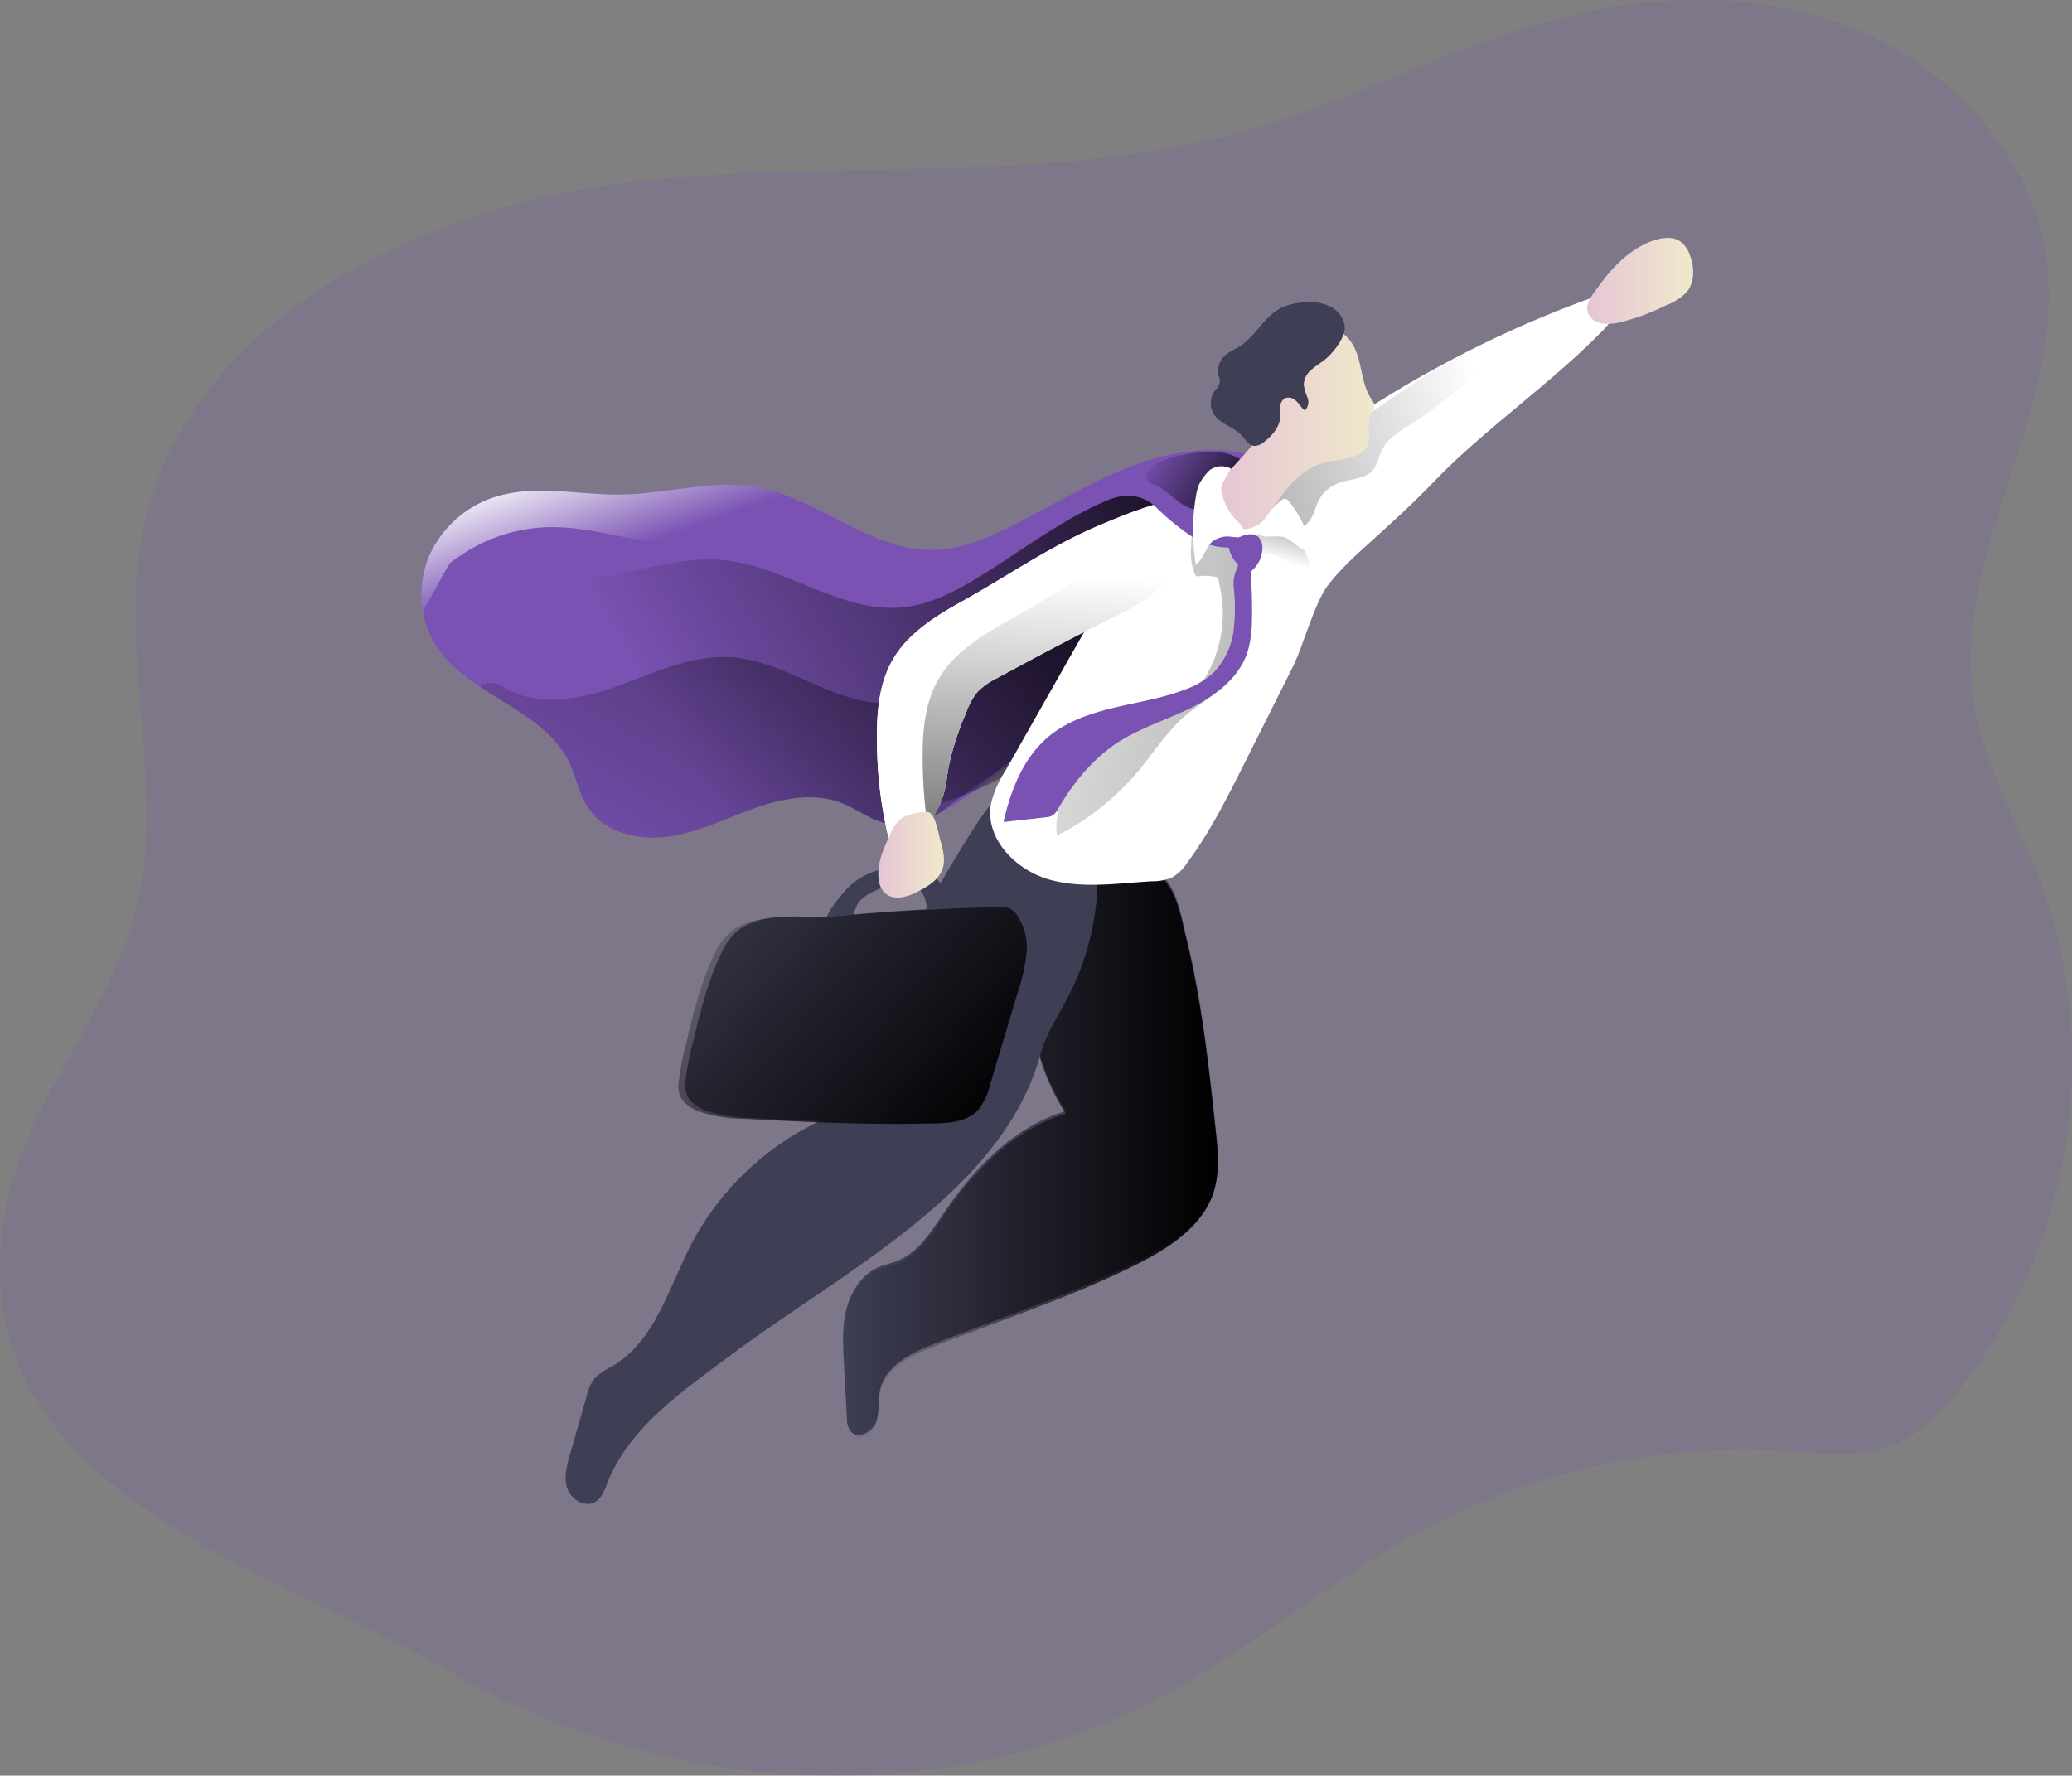 <svg id="Layer_1" data-name="Layer 1" xmlns="http://www.w3.org/2000/svg" xmlns:xlink="http://www.w3.org/1999/xlink" viewBox="0 0 441.75 378.59"><rect x="0" y="0" width="441.75" height="378.59" fill="#808080" stroke="none"/><defs><linearGradient id="linear-gradient" x1="209.16" y1="248.53" x2="289.06" y2="248.53" gradientUnits="userSpaceOnUse"><stop offset="0" stop-opacity="0"/><stop offset="0.99"/></linearGradient><linearGradient id="linear-gradient-2" x1="171.7" y1="157.71" x2="301.38" y2="79.9" xlink:href="#linear-gradient"/><linearGradient id="linear-gradient-3" x1="166.45" y1="202.92" x2="268.04" y2="27.82" xlink:href="#linear-gradient"/><linearGradient id="linear-gradient-4" x1="346.22" y1="90.69" x2="174.75" y2="138.24" xlink:href="#linear-gradient"/><linearGradient id="linear-gradient-5" x1="302.51" y1="123.4" x2="307.15" y2="104.27" gradientUnits="userSpaceOnUse"><stop offset="0" stop-opacity="0"/><stop offset="0.72" stop-opacity="0.51"/><stop offset="0.99"/></linearGradient><linearGradient id="linear-gradient-6" x1="212.37" y1="134.32" x2="525.52" y2="193.35" xlink:href="#linear-gradient"/><linearGradient id="linear-gradient-7" x1="367.81" y1="63.36" x2="390.42" y2="63.36" gradientUnits="userSpaceOnUse"><stop offset="0" stop-color="#e5c5d5"/><stop offset="0.42" stop-color="#ead4d1"/><stop offset="1" stop-color="#f0e9cb"/></linearGradient><linearGradient id="linear-gradient-8" x1="275.17" y1="98.31" x2="298.8" y2="113.2" xlink:href="#linear-gradient"/><linearGradient id="linear-gradient-9" x1="254.58" y1="126.27" x2="250.94" y2="232.66" xlink:href="#linear-gradient"/><linearGradient id="linear-gradient-10" x1="216.67" y1="185.72" x2="230.66" y2="185.72" xlink:href="#linear-gradient-7"/><linearGradient id="linear-gradient-11" x1="174.04" y1="185.63" x2="240.71" y2="245.2" xlink:href="#linear-gradient"/><linearGradient id="linear-gradient-12" x1="288.83" y1="94.84" x2="322.49" y2="94.84" xlink:href="#linear-gradient-7"/><linearGradient id="linear-gradient-13" x1="164.32" y1="121.14" x2="155.99" y2="97.78" gradientUnits="userSpaceOnUse"><stop offset="0.02" stop-color="#fff" stop-opacity="0"/><stop offset="1" stop-color="#fff"/></linearGradient></defs><title>Hero of Employe</title><path d="M279.31,364c18.63-10.28,35-24.37,53.71-34.41a144.66,144.66,0,0,1,77.3-16.7c7.45.49,15.2,1.52,22.19-1.12,6.27-2.38,11.12-7.45,15.25-12.73,23.42-29.89,29.92-72.21,16.55-107.76-4.84-12.88-12.12-25-14.15-38.66-4.67-31.36,19.45-61.47,15.68-92.95C463.24,38,447,19.43,427.08,10.59S384.1,1.8,363,7.1c-23.05,5.77-44.24,17.42-67.08,24-43.21,12.38-89.44,5.85-134,11.48S68.72,72.7,59.9,116.78c-5.33,26.62,5.2,54.8-1.58,81.09-5.71,22.11-23,40.08-27.5,62.48-12,60.18,55.83,77.08,94.08,99.28C171.69,386.78,231.25,390.53,279.31,364Z" transform="translate(-29.42 -3.47)" fill="#7952b3" opacity="0.18" style="isolation:isolate"/><path d="M288.59,244c.47,4.33.92,8.81-.38,13-2.3,7.36-9.45,12-16.33,15.46C258,279.44,243,284.29,228.53,290c-4.86,1.93-10.3,4.65-11.46,9.74-.52,2.28-.07,4.73-.88,6.91s-3.9,3.78-5.42,2a4.64,4.64,0,0,1-.8-2.84l-.63-11.64c-.21-3.89-.42-7.86.56-11.64s3.33-7.4,6.92-8.92c1.21-.5,2.51-.76,3.74-1.24,4.56-1.77,7.35-6.27,10.1-10.33,6.47-9.53,15-18.42,26-21.66a46.13,46.13,0,0,1-6.06-36.35c1.61-6.26,4.87-12.49,10.48-15.7a14,14,0,0,1,14.16.17c5,3.23,5.73,9.07,7.05,14.47C285.62,216.44,287.11,230.24,288.59,244Z" transform="translate(-29.42 -3.47)" fill="#3e3e54"/><path d="M288.59,244.52c.47,4.34.92,8.81-.38,13-2.3,7.36-9.45,12-16.33,15.47C258,280,243,284.83,228.53,290.57c-4.86,1.92-10.3,4.64-11.46,9.74-.52,2.27-.07,4.73-.88,6.91s-3.9,3.77-5.42,2a4.64,4.64,0,0,1-.8-2.84l-.63-11.64c-.21-3.9-.42-7.86.56-11.64s3.33-7.4,6.92-8.92c1.21-.51,2.51-.76,3.74-1.24,4.56-1.78,7.35-6.28,10.1-10.33,6.47-9.53,15-18.42,26-21.66a46.16,46.16,0,0,1-6.06-36.36c1.61-6.26,4.87-12.48,10.48-15.69a14,14,0,0,1,14.16.17c5,3.23,5.73,9.07,7.05,14.47C285.62,217,287.11,230.79,288.59,244.52Z" transform="translate(-29.42 -3.47)" fill="url(#linear-gradient)"/><path d="M263.44,190.1a56.19,56.19,0,0,1-6.22,25.73c-2.13,4.13-4.79,8.07-6,12.53-8.23,29.45-41.62,45.8-66.54,64.43-10.12,7.56-21.23,15.24-25.76,26.84-.61,1.58-1.23,3.36-2.77,4.15-2.21,1.12-5-.71-5.79-3s-.1-4.79.57-7.13l3.56-12.47a9.73,9.73,0,0,1,1.78-3.92,13.93,13.93,0,0,1,3.59-2.43c9.18-5.34,12.07-16.61,16.85-25.89a59.81,59.81,0,0,1,24.41-24.87c2.76-1.51,5.72-2.86,7.84-5.15s3.3-5.6,4.35-8.67a319.08,319.08,0,0,1,12.09-30.12c1.81-3.93,12.27-22,15.33-25.15C248.58,166.93,255.84,181.81,263.44,190.1Z" transform="translate(-29.42 -3.47)" fill="#3e3e54"/><path d="M301.45,113.7c0,1.27-.09,2.58-.09,3.9,0,4.23-.4,8.89-3.4,11.87-2.29,2.27-5.61,3.06-8.67,4.06-22.16,7.24-36.32,28.63-55.94,41.21-4.16,2.66-9,5-13.81,4.45a11.22,11.22,0,0,1-1.73-.32c-3.16-.82-5.81-2.93-8.83-4.14-6-2.39-12.75-1.06-18.79,1.1s-11.89,5.1-18.25,6-13.62-.8-17.17-6.15c-1.92-2.92-2.5-6.51-4-9.66-5.48-11.37-21.24-14.16-28.2-24.62-.12-.18-.25-.37-.36-.56a19,19,0,0,1-2.28-5.44,14.17,14.17,0,0,1-.34-1.57,21.11,21.11,0,0,1,1.15-11.31l.18-.47A23,23,0,0,1,135,109.41c8.69-2.73,18.07-.33,27.18-.5,9.54-.18,19.09-3.21,28.48-1.57,7.32,1.27,14,5.29,20.7,8.59,5.57,2.73,11.2,5,17.34,4.8,5.46-.15,10.67-2.27,15.58-4.69,9-4.42,17.55-9.94,27-13.42,7.07-2.61,14.92-4,22.41-2.67C301.63,101.41,301.64,107,301.45,113.7Z" transform="translate(-29.42 -3.47)" fill="#7952b3"/><path d="M287.76,123.91c-2.09,2.46-5.32,3.55-8.29,4.81-13.27,5.65-16.25,22.61-26.13,33.38-6.09,6.63-25.73,14.64-26,12.5-.41-2.95-5,3.54-7.77,4.59a11.22,11.22,0,0,1-1.73-.32c-3.16-.82-5.81-2.93-8.83-4.14-6-2.39-12.75-1.06-18.79,1.1s-11.89,5.1-18.25,6-13.62-.8-17.17-6.15c-1.92-2.92-2.5-6.51-4-9.66-3.64-7.57-11.84-11.33-19-16.09a31.56,31.56,0,0,1-9.23-8.53c-.12-.18-.25-.37-.36-.56a19,19,0,0,1-2.28-5.44,23,23,0,0,1,8.12-5.65c8.42-3.49,18-1.91,27-2.88,9.49-1,18.74-4.84,28.24-4,13.52,1.16,25.58,11.6,39,10.05,5.44-.63,10.44-3.2,15.12-6,8.61-5.18,16.62-11.42,25.71-15.71,6.81-3.2,14.51-5.3,22.1-4.59a11,11,0,0,1,4.59,1.34c.08,1.26.13,2.57.25,3.88C290.49,116,290.49,120.68,287.76,123.91Z" transform="translate(-29.42 -3.47)" fill="url(#linear-gradient-2)"/><path d="M261,152.72c-6.09,6.63-23.84,18.35-30.88,23.77-2.36,1.83-7.79,1.65-10.57,2.7a11.22,11.22,0,0,1-1.73-.32c-3.16-.82-5.81-2.93-8.83-4.14-6-2.39-12.75-1.06-18.79,1.1s-11.89,5.1-18.25,6-13.62-.8-17.17-6.15c-1.92-2.92-2.5-6.51-4-9.66-3.64-7.57-11.84-11.33-19-16.09a3.92,3.92,0,0,1,4.25-.38c7.06,4.82,16.61,3.22,24.66.35s16.09-6.86,24.61-6.3c9.6.62,17.9,6.94,27.29,9.12a32.6,32.6,0,0,0,20.5-2c3.51-1.56,19.06-16.39,22.16-14.13,1.14.83,13-6.28,13.39-4.92C268.94,132.72,261,151.66,261,152.72Z" transform="translate(-29.42 -3.47)" fill="url(#linear-gradient-3)"/><path d="M372.94,65.51a4.35,4.35,0,0,1,.8,4.74,12.93,12.93,0,0,1-3,4.08C360.33,85,346.2,94.81,335.81,105.47c-5.44,5.59-6.68,6.67-12.44,11.94-3.77,3.45-7.69,6.79-10.82,10.83-2.85,3.7-5.41,13.26-7.51,17.43l-10.53,21c-3.6,7.16-7.22,14.36-12,20.79a9.5,9.5,0,0,1-3.31,3.15,10.78,10.78,0,0,1-4.16.76c-7.36.42-14.9,1.64-22-.39s-13.59-8.69-12.37-16a22,22,0,0,1,3-7l12.73-22.45c3.84-6.76,7.67-13.52,11.64-20.21,3.11-5.23,6.39-10.52,11.08-14.4,4.14-3.43,9.15-5.58,14.09-7.69,10.47-4.48,21-8.45,30.68-14.45A240.85,240.85,0,0,1,354.6,72.62Q363.62,68.69,372.94,65.51Z" transform="translate(-29.42 -3.47)" fill="#fff"/><path d="M321.81,104.05c1.3-1.23,1.51-3.19,2.32-4.78,1.15-2.26,3.44-3.65,5.58-5A101.25,101.25,0,0,0,352,74.85c-9.23,2.35-17.32,7.78-25.2,13.12l-13.15,8.9c-5.22,3.54-10.52,7.14-14.54,12a2.72,2.72,0,0,0-.69,1.28c-.17,1.21,1.14,2,2.11,2.76,4.12,3.21,7.17,5.12,9.26-.84.87-2.49,1.81-4,4.28-5.28S319.84,105.91,321.81,104.05Z" transform="translate(-29.42 -3.47)" fill="url(#linear-gradient-4)"/><path d="M301,121.8a14.85,14.85,0,0,1,3.71,1.92,8.58,8.58,0,0,0,1.74,1,2.49,2.49,0,0,0,1.95,0,.72.72,0,0,0,.31-.29.81.81,0,0,0,0-.55,40.47,40.47,0,0,0-3-6.84,2.48,2.48,0,0,0-.54-.73,2.41,2.41,0,0,0-1.26-.4A15.14,15.14,0,0,0,300,116a3.6,3.6,0,0,0-2,.89,3.41,3.41,0,0,0-.77,1.64,7.57,7.57,0,0,0-.21,3.17c.62,0,1.29-.27,1.95-.27A7.36,7.36,0,0,1,301,121.8Z" transform="translate(-29.42 -3.47)" fill="url(#linear-gradient-5)"/><path d="M284.94,112a20.81,20.81,0,0,0-1.55,8,12.39,12.39,0,0,0,.77,5.9.83.83,0,0,0,.27.37,1,1,0,0,0,.67.06,10.07,10.07,0,0,1,3.75.2.42.42,0,0,1,.22.11.44.44,0,0,1,.11.25l.46,2.38c1.76,9-1.39,19.18-8.72,24.71a42.15,42.15,0,0,1-7.89,4.17c-4.82,2.23-9.54,5-13.09,8.91s-5.85,9.3-5.18,14.58a55.25,55.25,0,0,0,17.39-13.83c3.41-4.09,6.27-8.72,10.38-12.1,2.43-2,5.27-3.53,7.36-5.89,4-4.5,4.49-11,4.79-17,.41-8.4.23-18.17-6.36-23.38C287.65,109.85,285.3,111.23,284.94,112Z" transform="translate(-29.42 -3.47)" fill="url(#linear-gradient-6)"/><path d="M382.1,54.7c1.84-.6,4-.84,5.58.27a6.05,6.05,0,0,1,2,2.83c1,2.58,1.12,5.77-.64,7.92a11.1,11.1,0,0,1-4.22,2.76,49.65,49.65,0,0,1-10.22,3.78c-2.14.46-5.4.57-6.53-1.82-1-2.12,1.12-4.46,2.28-6.07C373.36,60.23,377.13,56.35,382.1,54.7Z" transform="translate(-29.42 -3.47)" fill="url(#linear-gradient-7)"/><path d="M234.72,131.59c-5.75,3.2-11.64,6.81-14.94,12.49-3.08,5.3-3.49,11.72-3.38,17.85A88.86,88.86,0,0,0,218.83,182c.18.73.48,1.56,1.19,1.79a2.18,2.18,0,0,0,1.54-.29,17.48,17.48,0,0,0,9.21-11.34c.43-1.75.59-3.55.91-5.31a58.65,58.65,0,0,1,3.69-11.36,15.13,15.13,0,0,1,2.48-4.55,14.65,14.65,0,0,1,4.07-2.86q12.45-6.81,25.14-13.2a44.8,44.8,0,0,0,8.87-5.35,14.5,14.5,0,0,0,5.32-8.66c.51-3.39,3.07-11-1.31-10.72s-13.36,4.1-17.31,5.82C252.85,120.27,244,126.4,234.72,131.59Z" transform="translate(-29.42 -3.47)" fill="#fff"/><path d="M282.15,116.26c-.29,1.71-.73,3.45-.9,4.66a14.54,14.54,0,0,1-5.32,8.65,44.8,44.8,0,0,1-8.87,5.35q-12.67,6.39-25.14,13.2a14.8,14.8,0,0,0-4.07,2.86,14.59,14.59,0,0,0-2.48,4.55,58.88,58.88,0,0,0-3.69,11.36c-.32,1.76-.48,3.56-.92,5.31a17.61,17.61,0,0,1-9.2,11.34,2.11,2.11,0,0,1-1.54.28c-.71-.22-1-1.06-1.18-1.78a88.94,88.94,0,0,1-2.44-20.11c-.12-6.14.3-12.54,3.38-17.85,3.31-5.69,9.2-9.3,14.93-12.49,9.32-5.19,18.14-11.32,27.92-15.58,4-1.71,13-5.51,17.31-5.83C282.77,110,282.71,113.1,282.15,116.26Z" transform="translate(-29.42 -3.47)" fill="#fff"/><path d="M275.77,111.51a52.4,52.4,0,0,0,7.48,6.17,14.52,14.52,0,0,0,9.19,2.51c.57-.07,1.25-.27,1.39-.83s-.4-1.09-.86-1.46c-2.5-2-4.53-4.93-4.55-8.14,0-1.54.41-3.19-.35-4.53-1-1.67-3.24-1.93-5.17-1.84a37,37,0,0,0-5.75.72c-1.6.33-14.5,6.06-12.88,6.46C264.54,110.64,270.76,106.88,275.77,111.51Z" transform="translate(-29.42 -3.47)" fill="#7952b3"/><path d="M276.25,107.19a6.54,6.54,0,0,1-1.75-.88,1.73,1.73,0,0,1-.7-1.71,2.07,2.07,0,0,1,.57-.91c1.92-2,4.8-2.77,7.54-3.29,3.95-.75,8.3-1.15,11.76.89.44.26.91.67.83,1.18a1.3,1.3,0,0,1-.47.71c-1.45,1.36-3.18,2.34-4.7,3.61s-2.21,3.33-3.66,4.6C282.94,113.78,278.94,108.28,276.25,107.19Z" transform="translate(-29.42 -3.47)" fill="url(#linear-gradient-8)"/><path d="M282.15,116.26c-.29,1.71-.73,3.45-.9,4.66a14.54,14.54,0,0,1-5.32,8.65,44.8,44.8,0,0,1-8.87,5.35q-12.67,6.39-25.14,13.2a14.8,14.8,0,0,0-4.07,2.86,14.59,14.59,0,0,0-2.48,4.55,58.88,58.88,0,0,0-3.69,11.36c-.32,1.76-.48,3.56-.92,5.31a17.13,17.13,0,0,1-3.62,7,98.7,98.7,0,0,1-1-13.09c-.11-6.13.3-12.55,3.38-17.85,3.3-5.68,9.19-9.29,14.94-12.5,9.32-5.18,18.13-11.31,27.91-15.56C274.58,119.19,278.44,117.55,282.15,116.26Z" transform="translate(-29.42 -3.47)" fill="url(#linear-gradient-9)"/><path d="M208.9,194.22a14.88,14.88,0,0,1,11.47-5.74,13.18,13.18,0,0,1,6.09.57,8.14,8.14,0,0,1,5,7.49,4.88,4.88,0,0,1-1,3.06,2.79,2.79,0,0,1-2.92,1,1,1,0,0,1-.69-.62,1.11,1.11,0,0,1,0-.54,8.23,8.23,0,0,0-.31-4.59,4.84,4.84,0,0,0-3.35-3,12.69,12.69,0,0,0-4.11.35c-2,.61-5.43,2-6.6,3.69s-1.26,4.57-3.05,5.84c-1.21.85-3.15,1.43-4-.42S207.74,195.53,208.9,194.22Z" transform="translate(-29.42 -3.47)" fill="#3e3e54"/><path d="M308.82,119.57c.1.44.14,1-.22,1.25a1.07,1.07,0,0,1-1.08,0c-1.68-.77-2.86-2.52-4.67-2.91a20.6,20.6,0,0,0-3.33,0c-1.11-.06-2.38-.74-2.41-1.85,0-.87.7-1.55,1.36-2.12,1.18-1,2.26-2.13,3.4-3.18,1.42-1.3,1.69-1.34,2.87.26A24.25,24.25,0,0,1,308.82,119.57Z" transform="translate(-29.42 -3.47)" fill="#fff"/><path d="M291.8,118.87a.9.9,0,0,0-.4.29.79.79,0,0,0-.08.46,6.4,6.4,0,0,0,1.36,3.42c.73,1,1.59,1.92,2.26,3a6.45,6.45,0,0,0,3.62-5.53,3.35,3.35,0,0,0-.78-2.47C296.26,116.44,293.33,118.13,291.8,118.87Z" transform="translate(-29.42 -3.47)" fill="#7952b3"/><path d="M292.48,137.38a15.88,15.88,0,0,1-4.2,9.37,17.72,17.72,0,0,1-6.33,3.78c-4.83,1.85-10,2.63-15,3.83s-10.1,2.89-14.06,6.23c-5.31,4.49-8,11.38-9.52,18.15l8.91-1a3.8,3.8,0,0,0,1.52-.39,3.87,3.87,0,0,0,1.23-1.48c3.19-5.45,7.27-10.51,12.55-14,4.89-3.2,10.59-4.91,15.82-7.5s10.31-6.48,12.05-12.06a24.06,24.06,0,0,0,.88-6.55c.08-2.93,0-5.87-.17-8.8a13.05,13.05,0,0,0-1.36-5.8c-1.18,2.52-2.63,4.64-2.36,7.44A40.35,40.35,0,0,1,292.48,137.38Z" transform="translate(-29.42 -3.47)" fill="#7952b3"/><path d="M222,177.7a7.57,7.57,0,0,0-2.77,3.64c-1.47,3.11-3,6.48-2.44,9.88a4.8,4.8,0,0,0,1.07,2.47,4.27,4.27,0,0,0,3.58,1.14,11,11,0,0,0,3.66-1.27c2.18-1.09,4.46-2.51,5.26-4.81.68-2,.1-4.14-.47-6.15-.38-1.31-1-5.16-2.27-5.86C226.58,176.2,223,177.15,222,177.7Z" transform="translate(-29.42 -3.47)" fill="url(#linear-gradient-10)"/><path d="M243.82,196.69a5.4,5.4,0,0,1,2.26.28,4.19,4.19,0,0,1,1.65,1.48,12.33,12.33,0,0,1,2,8,36.89,36.89,0,0,1-1.8,8.2l-6,20a13,13,0,0,1-2.64,5.44c-2.27,2.36-5.89,2.64-9.16,2.72-13.62.35-27.25-.25-40.85-1a30.14,30.14,0,0,1-9.5-1.58c-1.8-.72-3.58-2-4.1-3.82a7.2,7.2,0,0,1-.09-2.7,65.82,65.82,0,0,1,1.62-8.21c1.52-6.27,3.06-12.6,5.82-18.44a14.07,14.07,0,0,1,3.57-5.08,11.88,11.88,0,0,1,3.29-1.82c5.7-2.19,11.78-.79,17.71-1.36q11.66-1.12,23.34-1.65Q237.35,196.8,243.82,196.69Z" transform="translate(-29.42 -3.47)" fill="#3e3e54"/><path d="M242.36,196.87a5.52,5.52,0,0,1,2.26.28,4.22,4.22,0,0,1,1.66,1.48,12.4,12.4,0,0,1,2,8,36.91,36.91,0,0,1-1.81,8.2l-6,20a13,13,0,0,1-2.64,5.44c-2.27,2.36-5.89,2.64-9.16,2.73-13.62.34-27.24-.26-40.85-1a30.14,30.14,0,0,1-9.5-1.58c-1.79-.72-3.58-2-4.1-3.82a7.2,7.2,0,0,1-.08-2.7,66.15,66.15,0,0,1,1.61-8.21c1.52-6.27,3.06-12.6,5.82-18.44a14.15,14.15,0,0,1,3.57-5.08,11.6,11.6,0,0,1,3.29-1.81c5.7-2.2,11.78-.8,17.72-1.37q11.64-1.12,23.33-1.65Q235.89,197,242.36,196.87Z" transform="translate(-29.42 -3.47)" fill="url(#linear-gradient-11)"/><path d="M298.87,95.44a3.32,3.32,0,0,0,.71-1.2,3.25,3.25,0,0,0,0-1.28c-.44-2.71-1.33-5.39-1.15-8.14a11.66,11.66,0,0,1,3.76-7.67A14.21,14.21,0,0,1,310,73.61a8.5,8.5,0,0,1,5.51.88c2.22,1.37,3.24,4,3.83,6.56s.95,5.22,2.38,7.39c.39.59.89,1.27.68,2a3.3,3.3,0,0,1-.52.83c-1.52,2.22.29,5.62-1.26,7.82a4.38,4.38,0,0,1-1.47,1.23c-2.46,1.34-5.45,1.15-8.12,2a15.25,15.25,0,0,0-6.54,4.61c-1.8,2-3.28,4.29-4.91,6.44a6,6,0,0,1-6.22,2.84,3,3,0,0,1-3.51-2.43,15,15,0,0,1-1.06-4.64c-.08-3.15,1.78-4.23,3.68-6.3Q295.81,99.22,298.87,95.44Z" transform="translate(-29.42 -3.47)" fill="url(#linear-gradient-12)"/><path d="M313.27,68.94a10.69,10.69,0,0,0-6.8-.91,12,12,0,0,0-4,1.14c-3.54,1.82-5.33,5.93-8.67,8.09-1.21.79-2.63,1.32-3.58,2.4a4.36,4.36,0,0,0-1,3.84,3.92,3.92,0,0,1,.26,1.64,3.92,3.92,0,0,1-1,1.55,4.51,4.51,0,0,0-.16,5.25c1.38,2,4.11,2.51,5.73,4.27.83.9,1.5,2.18,2.72,2.33a3.24,3.24,0,0,0,2.26-.93c1.67-1.32,3.21-3.11,3.34-5.24,0-.73-.09-1.47,0-2.2a2.15,2.15,0,0,1,1.05-1.82,2.2,2.2,0,0,1,2.31.59c.62.57,1.06,1.31,1.67,1.89a.27.27,0,0,0,.18.1.26.26,0,0,0,.18-.09,2.56,2.56,0,0,0,.4-2.65,10.28,10.28,0,0,1-.78-2.72,4.36,4.36,0,0,1,1.66-3.2c.93-.82,2-1.44,3-2.25,1.56-1.34,3.54-3.81,4-5.87S315,69.94,313.27,68.94Z" transform="translate(-29.42 -3.47)" fill="#3e3e54"/><path d="M293.26,114.64c.76.74,1.71,1.77,1.17,2.69s-1.65.67-2.58.58a5.29,5.29,0,0,0-4.08,1.14c-1.43,1.34-1.72,3.72-3.42,4.71a44.23,44.23,0,0,1,.08-14.7,10.63,10.63,0,0,1,.56-2.15,11.4,11.4,0,0,1,2.32-3.18,4.22,4.22,0,0,1,4.57-.33s-2.24,3.32-2.11,4.36A11.87,11.87,0,0,0,293.26,114.64Z" transform="translate(-29.42 -3.47)" fill="#fff"/><path d="M213,120.13c0,2.5-3.14,3.93-5.6,3.44s-4.5-2.12-6.75-3.2c-7.4-3.54-16.08-.69-24.27-.61-10,.11-19.78-4.07-29.82-3.89A34.92,34.92,0,0,0,127,122.35a9.08,9.08,0,0,0-1.68,1.23c-.27.3-3,5.4-5.74,10.24a21.11,21.11,0,0,1,1.15-11.31l.18-.47A23,23,0,0,1,135,109.41c8.69-2.73,18.07-.33,27.18-.5,9.54-.18,19.09-3.21,28.48-1.57,7.32,1.27,14,5.29,20.7,8.59.36.63.68,1.27,1,1.92A5.44,5.44,0,0,1,213,120.13Z" transform="translate(-29.42 -3.47)" fill="url(#linear-gradient-13)"/></svg>